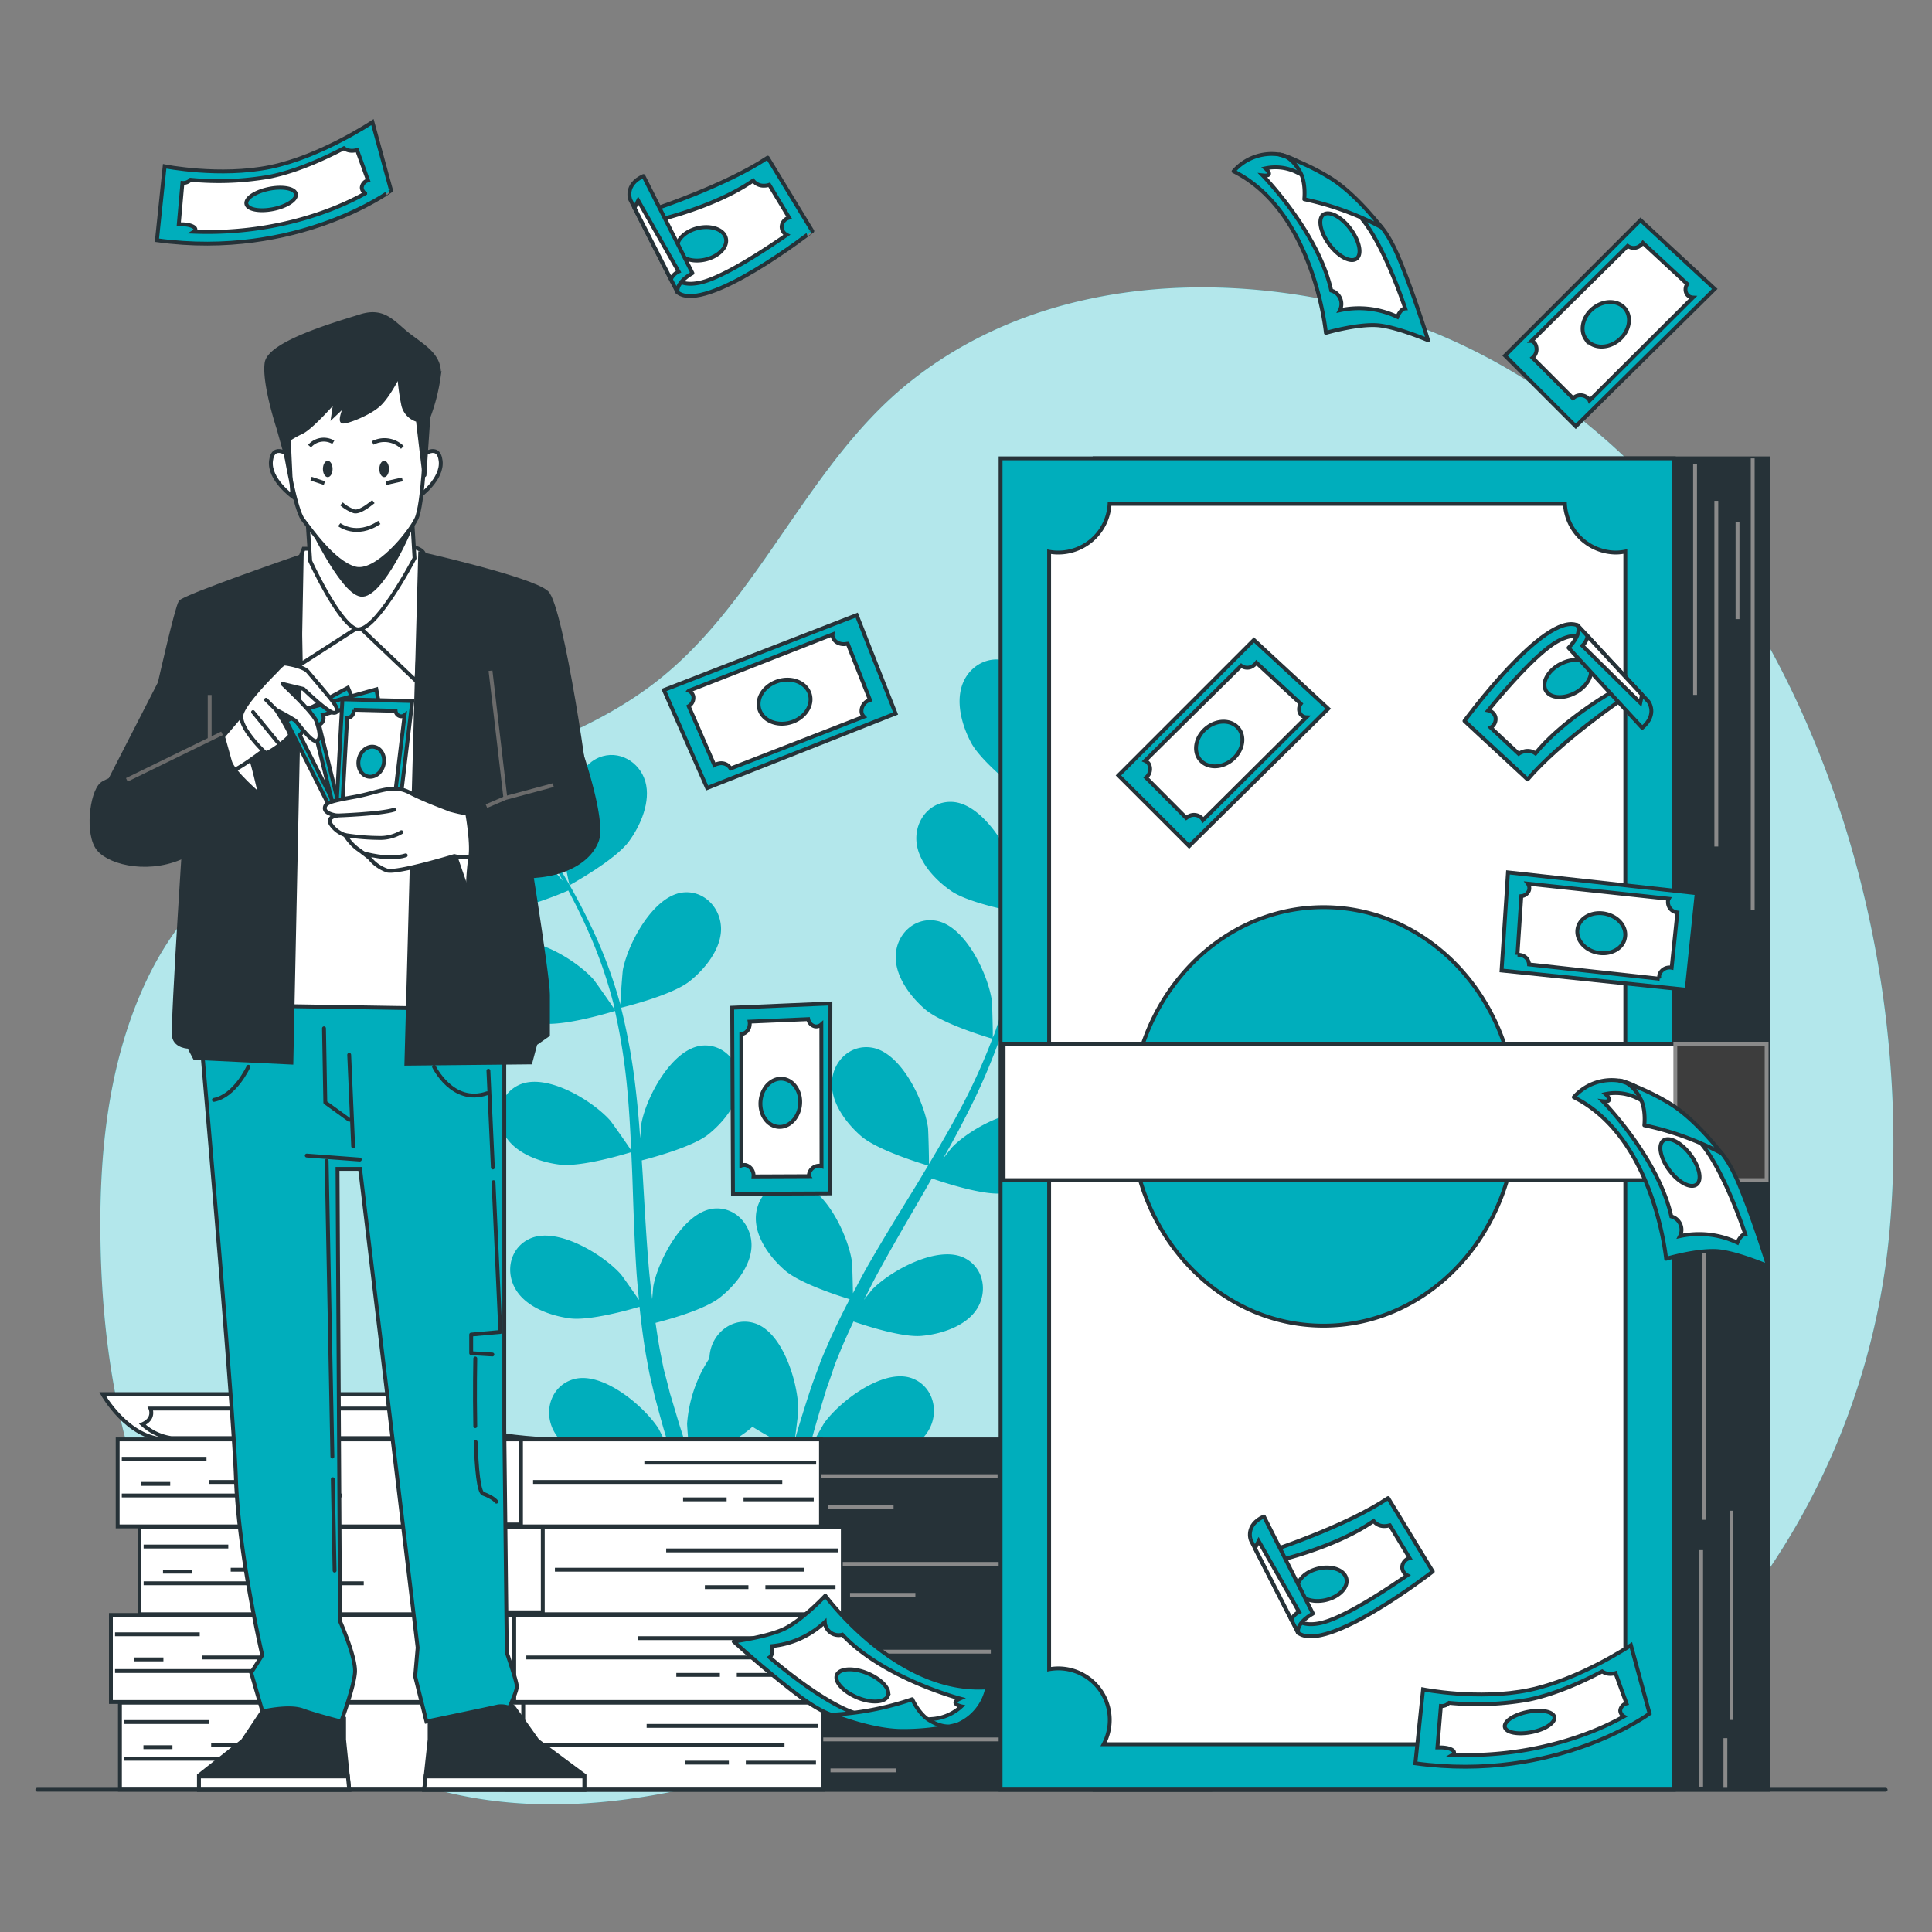 <svg xmlns="http://www.w3.org/2000/svg" viewBox="0 0 500 500"><rect x="0" y="0" width="500" height="500" fill="#808080" stroke="none"/><g id="freepik--background-simple--inject-34"><path d="M335.81,76.3c-36-5.55-73.15.5-100.91,23-27,21.89-39.25,58.53-67.41,78.88C124,209.67,62.23,199.21,37,255.74,28,275.92,25.68,298.47,26,320.56c.37,27.67,4.88,55.67,16.83,80.62s31.85,46.72,57.31,57.54c37.58,16,81.13,6.43,118.85-9.18,15.56-6.43,31.18-14,48-14.86,21.18-1.11,41.23,8.44,61.35,15.15,24.14,8.07,50.88,12.13,74.85,3.55,18.76-6.71,34.18-20.62,46.55-36.24a186.32,186.32,0,0,0,39.15-97.32C498.48,219.18,446.55,93.35,335.81,76.3Z" style="fill:#00AEBC"></path><path d="M335.81,76.3c-36-5.55-73.15.5-100.91,23-27,21.89-39.25,58.53-67.41,78.88C124,209.67,62.23,199.21,37,255.74,28,275.92,25.68,298.47,26,320.56c.37,27.67,4.88,55.67,16.83,80.62s31.85,46.72,57.31,57.54c37.58,16,81.13,6.43,118.85-9.18,15.56-6.43,31.18-14,48-14.86,21.18-1.11,41.23,8.44,61.35,15.15,24.14,8.07,50.88,12.13,74.85,3.55,18.76-6.71,34.18-20.62,46.55-36.24a186.32,186.32,0,0,0,39.15-97.32C498.48,219.18,446.55,93.35,335.81,76.3Z" style="fill:#fff;opacity:0.7"></path></g><g id="freepik--Plants--inject-34"><path d="M284.05,234.34c-5.66,2.08-19.13,1-19.14,1s3.43-8.66,3.72-9.18c3.33-6,13.31-15.67,20.86-14.18,5.45,1.07,8.17,6.75,6.62,11.84S288.87,232.57,284.05,234.34Z" style="fill:#00AEBC"></path><path d="M110.11,177.77c7.69-.36,16.14,10.66,18.56,17.09.2.56,2.47,9.64,2.33,9.63l-.17,0c1.35,1.73,2.78,3.6,4.29,5.68,2.77,3.85,5.86,8.23,8.9,13.22a159.94,159.94,0,0,1,9.06,16.57,118.5,118.5,0,0,1,7.4,19.78l.06.25c.09-2.25.57-8.54.66-9,1.3-6.75,7.76-19,15.4-20,5.51-.68,9.86,3.86,10,9.18s-4.13,10.61-8.16,13.8c-4.54,3.59-16.74,6.59-17.71,6.83a161.1,161.1,0,0,1,3.8,21.18c.49,4.16.85,8.36,1.15,12.58.15-2,.29-3.69.34-3.93,1.29-6.75,7.76-19,15.4-20,5.51-.68,9.86,3.87,10,9.19s-4.13,10.6-8.15,13.79-14.43,6-17.18,6.7c.1,1.62.22,3.23.31,4.85.46,7.77.88,15.53,1.53,23.12.23,2.67.55,5.3.86,7.93.13-1.73.26-3.18.3-3.4,1.29-6.75,7.76-19,15.4-20,5.5-.68,9.86,3.86,10,9.18s-4.13,10.61-8.16,13.8-13.42,5.73-16.68,6.57c.4,2.68.8,5.37,1.31,7.95.38,1.76.64,3.47,1.12,5.22s.89,3.45,1.33,5.15c1,3.24,1.94,6.59,2.95,9.73.7,2.19,1.4,4.26,2.1,6.35-.26-2.66-.65-7.88-.64-8.32a35.47,35.47,0,0,1,5.77-16.89,11.28,11.28,0,0,1,.25-2c1.16-5.2,6.32-8.8,11.59-7.05,7.31,2.43,11.23,15.75,11.17,22.62,0,.41-.54,4.8-.92,7.57.48-1.59.91-3.14,1.42-4.78,1-3.24,2-6.44,3.18-9.89l1.85-5c.58-1.68,1.4-3.37,2.11-5.08,1.71-3.93,3.63-7.83,5.66-11.71-2.84-.86-12.85-4.07-16.75-7.45s-7.88-8.73-7.52-14.15,4.92-9.65,10.39-8.72c7.59,1.29,13.49,13.86,14.47,20.66.06.43.21,5.39.25,8.12,1.23-2.33,2.45-4.65,3.78-7,3.83-6.68,7.91-13.31,12-19.95,1.24-2,2.45-4.07,3.67-6.1-1-.3-13-3.85-17.36-7.64-3.88-3.37-7.89-8.73-7.52-14.15s4.91-9.65,10.38-8.72c7.59,1.29,13.49,13.86,14.47,20.66.08.52.29,7.66.25,9.47,2.69-4.48,5.32-9,7.74-13.52a159.5,159.5,0,0,0,8.67-18.92c-.47-.14-13-3.79-17.47-7.67-3.88-3.36-7.88-8.73-7.52-14.15s4.92-9.65,10.39-8.72c7.59,1.29,13.48,13.86,14.47,20.67.07.53.3,8.21.24,9.61.14-.38.33-.75.47-1.13a117.82,117.82,0,0,0,5.12-20.22c.66-3.79,1.07-7.45,1.4-11-2.4-.44-13.36-2.58-17.77-5.63-4.23-2.92-8.8-7.81-9-13.24s3.83-10.13,9.36-9.81c7.69.45,14.93,12.3,16.65,19,.1.36.64,4.14,1,6.91.12-1.62.28-3.28.37-4.83.34-5.81.29-11.15.21-15.89-.07-2.69-.18-5.12-.31-7.39-2.13-1.67-10.64-8.48-13.11-13.12s-4.2-11-1.91-15.92,8.07-7.22,12.83-4.39c6.62,4,7.59,17.8,6.05,24.5-.14.58-3.25,9.39-3.37,9.31l-.13-.1c.17,2.18.33,4.53.45,7.1.18,4.74.35,10.09.13,15.93a162.76,162.76,0,0,1-1.58,18.82,118.94,118.94,0,0,1-4.75,20.59,1.57,1.57,0,0,1-.09.23c1.32-1.82,5.2-6.81,5.54-7.16,4.8-4.91,17-11.6,23.86-8.17,5,2.48,6.1,8.67,3.25,13.17s-9.29,6.57-14.41,7c-5.77.49-17.6-3.73-18.54-4.07A161.43,161.43,0,0,1,250,288.83c-1.88,3.73-3.9,7.43-6,11.12,1.19-1.54,2.28-2.91,2.45-3.09,4.8-4.92,17-11.6,23.86-8.17,5,2.47,6.09,8.66,3.26,13.17s-9.3,6.57-14.42,7-15.35-2.95-18-3.89c-.81,1.41-1.6,2.82-2.42,4.23-3.9,6.73-7.83,13.43-11.48,20.12-1.28,2.35-2.46,4.72-3.66,7.09,1.07-1.37,2-2.51,2.13-2.68,4.8-4.91,17-11.6,23.87-8.17,5,2.48,6.09,8.67,3.25,13.17s-9.3,6.57-14.41,7c-5,.42-14.36-2.63-17.55-3.72-1.14,2.46-2.29,4.92-3.29,7.35-.65,1.68-1.39,3.25-1.94,5s-1.16,3.37-1.73,5c-1,3.24-2,6.57-2.91,9.75-.63,2.21-1.19,4.33-1.76,6.46,1.25-2.37,3.81-6.94,4.06-7.29,4-5.59,15-14,22.36-11.7,5.28,1.7,7.33,7.64,5.2,12.52s-8.19,7.91-13.18,9.11c-5.5,1.32-17.36-.9-18.84-1.19-.93,3.53-1.8,7-2.57,10.22-.17.7-.31,1.33-.47,2H201c.26-1,.52-2.06.8-3.12.93-3.59,2-7.4,3.13-11.3a102.05,102.05,0,0,1-10.21-5.58c-4.19,4-14.57,8.4-15.91,9,1.17,3.45,2.34,6.8,3.49,9.94l.41,1.1H177.9c-1.16-3.39-2.32-7-3.48-10.73-1.47.21-13.44,1.9-18.88.33-4.93-1.43-10.82-4.63-12.76-9.71s.43-10.82,5.78-12.26c7.43-2,18.05,6.93,21.8,12.7.22.34,2.2,4.3,3.41,6.82-.49-1.59-1-3.13-1.46-4.77-1-3.24-1.84-6.5-2.79-10-.41-1.71-.81-3.44-1.22-5.18s-.69-3.59-1.05-5.41c-.74-4.22-1.28-8.53-1.74-12.88-2.83.84-13,3.69-18.07,3s-11.39-2.93-14.08-7.66-1.22-10.76,3.85-13c7-3.11,18.9,4.12,23.47,9.26.29.32,3.15,4.37,4.68,6.63-.25-2.62-.51-5.24-.68-7.9-.49-7.67-.74-15.46-1-23.23-.08-2.38-.2-4.75-.3-7.12-1,.31-13,4-18.7,3.21-5.09-.66-11.39-2.93-14.08-7.66s-1.22-10.76,3.85-13c7.05-3.11,18.9,4.12,23.47,9.26.35.39,4.46,6.22,5.44,7.76-.24-5.23-.52-10.43-1-15.55a158.63,158.63,0,0,0-3.21-20.56c-.46.15-12.93,4-18.8,3.24-5.09-.67-11.39-2.93-14.07-7.66s-1.23-10.76,3.85-13c7-3.11,18.89,4.12,23.47,9.26.35.4,4.78,6.68,5.5,7.88-.09-.39-.14-.81-.24-1.2a116.64,116.64,0,0,0-6.88-19.69c-1.54-3.52-3.21-6.81-4.91-10-2.25,1-12.57,5.23-17.92,5.12-5.14-.11-11.65-1.67-14.84-6.07s-2.39-10.56,2.4-13.34c6.66-3.87,19.24,2,24.35,6.62.27.25,2.82,3.11,4.64,5.21-.79-1.41-1.58-2.88-2.36-4.22-2.92-5-5.91-9.47-8.58-13.37-1.54-2.21-3-4.17-4.35-6-2.69-.21-13.54-1.2-18.17-3.71s-9.56-6.85-10.37-12.22S104.57,178,110.11,177.77Z" style="fill:#00AEBC"></path><path d="M147.43,229.08c-.12.07-1.91-9.11-2-9.7-.54-6.86,2.46-20.42,9.58-23.34,5.13-2.11,10.53,1.12,12,6.22s-1.18,11.33-4.22,15.46C159.29,222.58,147.44,229.07,147.43,229.08Z" style="fill:#00AEBC"></path></g><g id="freepik--banknotes-2--inject-34"><path d="M143.17,372.52s-30.32-.38-37.41-11.72H26.56S33,372.42,43,372.52Z" style="fill:#fff;stroke:#263238;stroke-miterlimit:10"></path><path d="M103.46,364.54H38.94s1.2,2.62-2.09,4.06a14.06,14.06,0,0,0,7.47,3.58h82.14s-10.46-1-16.13-4.3C110.33,367.88,103.76,368.84,103.46,364.54Z" style="fill:#fff;stroke:#263238;stroke-miterlimit:10"></path><rect x="131.21" y="440.66" width="182.02" height="22.52" transform="translate(444.44 903.83) rotate(180)" style="fill:#263238;stroke:#263238;stroke-miterlimit:10"></rect><rect x="31.03" y="440.66" width="182.02" height="22.52" transform="translate(244.09 903.83) rotate(180)" style="fill:#fff;stroke:#263238;stroke-miterlimit:10"></rect><line x1="211.8" y1="446.66" x2="167.35" y2="446.66" style="fill:#fff;stroke:#263238;stroke-miterlimit:10"></line><line x1="203.03" y1="451.67" x2="138.55" y2="451.67" style="fill:#fff;stroke:#263238;stroke-miterlimit:10"></line><line x1="177.36" y1="456.17" x2="188.63" y2="456.17" style="fill:#fff;stroke:#263238;stroke-miterlimit:10"></line><line x1="193.02" y1="456.17" x2="211.17" y2="456.17" style="fill:#fff;stroke:#263238;stroke-miterlimit:10"></line><line x1="32.11" y1="455.17" x2="89.08" y2="455.17" style="fill:#fff;stroke:#263238;stroke-miterlimit:10"></line><line x1="37.12" y1="452.17" x2="44.63" y2="452.17" style="fill:#fff;stroke:#263238;stroke-miterlimit:10"></line><line x1="79.69" y1="451.67" x2="54.65" y2="451.67" style="fill:#fff;stroke:#263238;stroke-miterlimit:10"></line><line x1="32.11" y1="445.66" x2="54.02" y2="445.66" style="fill:#fff;stroke:#263238;stroke-miterlimit:10"></line><line x1="310.72" y1="450.16" x2="299.45" y2="450.16" style="fill:none;stroke:#8a8a8a;stroke-miterlimit:10"></line><line x1="313.23" y1="455.17" x2="278.17" y2="455.17" style="fill:none;stroke:#8a8a8a;stroke-miterlimit:10"></line><line x1="214.93" y1="458.17" x2="231.84" y2="458.17" style="fill:none;stroke:#8a8a8a;stroke-miterlimit:10"></line><line x1="213.05" y1="450.16" x2="258.76" y2="450.16" style="fill:none;stroke:#8a8a8a;stroke-miterlimit:10"></line><line x1="298.2" y1="443.66" x2="271.91" y2="443.66" style="fill:none;stroke:#8a8a8a;stroke-miterlimit:10"></line><rect x="114.13" y="440.66" width="21.29" height="22.02" transform="translate(249.54 903.33) rotate(180)" style="fill:#fff;stroke:#263238;stroke-miterlimit:10"></rect><rect x="128.88" y="417.94" width="182.02" height="22.52" transform="translate(439.77 858.41) rotate(180)" style="fill:#263238;stroke:#263238;stroke-miterlimit:10"></rect><rect x="28.7" y="417.94" width="182.02" height="22.52" transform="translate(239.42 858.41) rotate(180)" style="fill:#fff;stroke:#263238;stroke-miterlimit:10"></rect><line x1="209.46" y1="423.95" x2="165.01" y2="423.95" style="fill:#fff;stroke:#263238;stroke-miterlimit:10"></line><line x1="200.7" y1="428.95" x2="136.21" y2="428.95" style="fill:#fff;stroke:#263238;stroke-miterlimit:10"></line><line x1="175.03" y1="433.46" x2="186.3" y2="433.46" style="fill:#fff;stroke:#263238;stroke-miterlimit:10"></line><line x1="190.68" y1="433.46" x2="208.84" y2="433.46" style="fill:#fff;stroke:#263238;stroke-miterlimit:10"></line><line x1="29.77" y1="432.46" x2="86.75" y2="432.46" style="fill:#fff;stroke:#263238;stroke-miterlimit:10"></line><line x1="34.78" y1="429.45" x2="42.29" y2="429.45" style="fill:#fff;stroke:#263238;stroke-miterlimit:10"></line><line x1="77.36" y1="428.95" x2="52.31" y2="428.95" style="fill:#fff;stroke:#263238;stroke-miterlimit:10"></line><line x1="29.77" y1="422.95" x2="51.69" y2="422.95" style="fill:#fff;stroke:#263238;stroke-miterlimit:10"></line><line x1="308.39" y1="427.45" x2="297.12" y2="427.45" style="fill:none;stroke:#8a8a8a;stroke-miterlimit:10"></line><line x1="310.89" y1="432.46" x2="275.83" y2="432.46" style="fill:none;stroke:#8a8a8a;stroke-miterlimit:10"></line><line x1="212.6" y1="435.46" x2="229.5" y2="435.46" style="fill:none;stroke:#8a8a8a;stroke-miterlimit:10"></line><line x1="210.72" y1="427.45" x2="256.42" y2="427.45" style="fill:none;stroke:#8a8a8a;stroke-miterlimit:10"></line><line x1="295.87" y1="420.95" x2="269.57" y2="420.95" style="fill:none;stroke:#8a8a8a;stroke-miterlimit:10"></line><rect x="111.79" y="417.94" width="21.29" height="22.02" transform="translate(244.87 857.91) rotate(180)" style="fill:#fff;stroke:#263238;stroke-miterlimit:10"></rect><rect x="136.27" y="395.23" width="182.02" height="22.52" transform="translate(454.56 812.99) rotate(180)" style="fill:#263238;stroke:#263238;stroke-miterlimit:10"></rect><rect x="36.09" y="395.23" width="182.02" height="22.52" transform="translate(254.21 812.99) rotate(180)" style="fill:#fff;stroke:#263238;stroke-miterlimit:10"></rect><line x1="216.86" y1="401.24" x2="172.41" y2="401.24" style="fill:#fff;stroke:#263238;stroke-miterlimit:10"></line><line x1="208.09" y1="406.24" x2="143.61" y2="406.24" style="fill:#fff;stroke:#263238;stroke-miterlimit:10"></line><line x1="182.42" y1="410.75" x2="193.69" y2="410.75" style="fill:#fff;stroke:#263238;stroke-miterlimit:10"></line><line x1="198.08" y1="410.75" x2="216.23" y2="410.75" style="fill:#fff;stroke:#263238;stroke-miterlimit:10"></line><line x1="37.17" y1="409.75" x2="94.14" y2="409.75" style="fill:#fff;stroke:#263238;stroke-miterlimit:10"></line><line x1="42.18" y1="406.74" x2="49.69" y2="406.74" style="fill:#fff;stroke:#263238;stroke-miterlimit:10"></line><line x1="84.75" y1="406.24" x2="59.71" y2="406.24" style="fill:#fff;stroke:#263238;stroke-miterlimit:10"></line><line x1="37.17" y1="400.24" x2="59.08" y2="400.24" style="fill:#fff;stroke:#263238;stroke-miterlimit:10"></line><line x1="315.78" y1="404.74" x2="304.51" y2="404.74" style="fill:none;stroke:#8a8a8a;stroke-miterlimit:10"></line><line x1="318.29" y1="409.75" x2="283.23" y2="409.75" style="fill:none;stroke:#8a8a8a;stroke-miterlimit:10"></line><line x1="219.99" y1="412.75" x2="236.9" y2="412.75" style="fill:none;stroke:#8a8a8a;stroke-miterlimit:10"></line><line x1="218.11" y1="404.74" x2="263.82" y2="404.74" style="fill:none;stroke:#8a8a8a;stroke-miterlimit:10"></line><line x1="303.26" y1="398.24" x2="276.97" y2="398.24" style="fill:none;stroke:#8a8a8a;stroke-miterlimit:10"></line><rect x="119.19" y="395.23" width="21.29" height="22.02" transform="translate(259.66 812.49) rotate(180)" style="fill:#fff;stroke:#263238;stroke-miterlimit:10"></rect><rect x="130.63" y="372.52" width="182.02" height="22.52" transform="translate(443.27 767.56) rotate(180)" style="fill:#263238;stroke:#263238;stroke-miterlimit:10"></rect><rect x="30.45" y="372.52" width="182.02" height="22.52" transform="translate(242.92 767.56) rotate(180)" style="fill:#fff;stroke:#263238;stroke-miterlimit:10"></rect><line x1="211.22" y1="378.53" x2="166.76" y2="378.53" style="fill:#fff;stroke:#263238;stroke-miterlimit:10"></line><line x1="202.45" y1="383.53" x2="137.96" y2="383.53" style="fill:#fff;stroke:#263238;stroke-miterlimit:10"></line><line x1="176.78" y1="388.03" x2="188.05" y2="388.03" style="fill:#fff;stroke:#263238;stroke-miterlimit:10"></line><line x1="192.43" y1="388.03" x2="210.59" y2="388.03" style="fill:#fff;stroke:#263238;stroke-miterlimit:10"></line><line x1="31.52" y1="387.03" x2="88.5" y2="387.03" style="fill:#fff;stroke:#263238;stroke-miterlimit:10"></line><line x1="36.53" y1="384.03" x2="44.05" y2="384.03" style="fill:#fff;stroke:#263238;stroke-miterlimit:10"></line><line x1="79.11" y1="383.53" x2="54.06" y2="383.53" style="fill:#fff;stroke:#263238;stroke-miterlimit:10"></line><line x1="31.52" y1="377.53" x2="53.44" y2="377.53" style="fill:#fff;stroke:#263238;stroke-miterlimit:10"></line><line x1="310.14" y1="382.03" x2="298.87" y2="382.03" style="fill:none;stroke:#8a8a8a;stroke-miterlimit:10"></line><line x1="312.64" y1="387.03" x2="277.58" y2="387.03" style="fill:none;stroke:#8a8a8a;stroke-miterlimit:10"></line><line x1="214.35" y1="390.04" x2="231.25" y2="390.04" style="fill:none;stroke:#8a8a8a;stroke-miterlimit:10"></line><line x1="212.47" y1="382.03" x2="258.17" y2="382.03" style="fill:none;stroke:#8a8a8a;stroke-miterlimit:10"></line><line x1="297.62" y1="375.52" x2="271.32" y2="375.52" style="fill:none;stroke:#8a8a8a;stroke-miterlimit:10"></line><rect x="113.54" y="372.52" width="21.29" height="22.02" transform="translate(248.37 767.06) rotate(180)" style="fill:#fff;stroke:#263238;stroke-miterlimit:10"></rect></g><g id="freepik--banknotes-3--inject-34"><rect x="283.28" y="118.62" width="174.24" height="344.56" style="fill:#263238;stroke:#263238;stroke-miterlimit:10"></rect><line x1="438.68" y1="120.19" x2="438.68" y2="179.84" style="fill:none;stroke:#8a8a8a;stroke-miterlimit:10"></line><line x1="449.67" y1="135.1" x2="449.67" y2="160.22" style="fill:none;stroke:#8a8a8a;stroke-miterlimit:10"></line><line x1="444.18" y1="129.61" x2="444.18" y2="219.08" style="fill:none;stroke:#8a8a8a;stroke-miterlimit:10"></line><line x1="453.6" y1="118.62" x2="453.6" y2="235.57" style="fill:none;stroke:#8a8a8a;stroke-miterlimit:10"></line><line x1="440.25" y1="462.39" x2="440.25" y2="401.17" style="fill:none;stroke:#8a8a8a;stroke-miterlimit:10"></line><line x1="446.53" y1="463.18" x2="446.53" y2="449.83" style="fill:none;stroke:#8a8a8a;stroke-miterlimit:10"></line><line x1="448.1" y1="445.12" x2="448.1" y2="390.97" style="fill:none;stroke:#8a8a8a;stroke-miterlimit:10"></line><line x1="441.04" y1="393.32" x2="441.04" y2="304.63" style="fill:none;stroke:#8a8a8a;stroke-miterlimit:10"></line><rect x="258.95" y="118.62" width="174.24" height="344.56" style="fill:#00AEBC;stroke:#263238;stroke-miterlimit:10"></rect><path d="M418.28,143A13.33,13.33,0,0,1,405,130.39H287.16A13.31,13.31,0,0,1,273.86,143a13,13,0,0,1-2.35-.22V432a14,14,0,0,1,2.35-.22,13.34,13.34,0,0,1,11.77,19.62H406.51a13.33,13.33,0,0,1,11.77-19.62,14,14,0,0,1,2.35.22V142.73A13,13,0,0,1,418.28,143ZM342.54,343.09c-27.53,0-49.84-24.24-49.84-54.15s22.31-54.16,49.84-54.16,49.84,24.25,49.84,54.16S370.06,343.09,342.54,343.09Z" style="fill:#fff;stroke:#263238;stroke-miterlimit:10"></path><rect x="259.73" y="270.1" width="197.47" height="35.32" style="fill:#fff;stroke:#263238;stroke-miterlimit:10"></rect><rect x="433.57" y="270.1" width="23.63" height="35.32" style="fill:#3d3d3d;stroke:#8a8a8a;stroke-miterlimit:10"></rect></g><g id="freepik--Character--inject-34"><path d="M68.68,441.75l-5.82,8.73-11.37,9v3.71H90.38l-1.33-13v-5.82S73.18,437.51,68.68,441.75Z" style="fill:#263238;stroke:#263238;stroke-miterlimit:10"></path><polygon points="90.03 459.74 51.49 459.74 51.49 463.18 90.38 463.18 90.03 459.74" style="fill:#fff;stroke:#263238;stroke-miterlimit:10"></polygon><path d="M132.9,441.75l6.2,8.73,12.13,9v3.71H109.78l1.41-13v-5.82S128.11,437.51,132.9,441.75Z" style="fill:#263238;stroke:#263238;stroke-miterlimit:10"></path><polygon points="110.15 459.74 151.23 459.74 151.23 463.18 109.78 463.18 110.15 459.74" style="fill:#fff;stroke:#263238;stroke-miterlimit:10"></polygon><path d="M51.33,260.68s9.08,102.48,9.73,121.94,6.81,45.73,6.81,45.73L65,432.89l2.92,10.05s6.81-1.62,10.38-.32,10,2.92,10,2.92,3.25-8.76,3.57-12.65S88,419.59,88,419.59l-.65-117.07h5.84L108.09,426.4l-.65,7.46,2.92,11.68s17.19-3.57,18.48-3.9a5.67,5.67,0,0,1,2.92.33s2-4.22,2-5.52-2.6-8.75-2.6-8.75l-.65-58.05V259.71l-79.13-1.62Z" style="fill:#00AEBC;stroke:#263238;stroke-miterlimit:10"></path><polyline points="127.72 305.94 129.49 344.71 121.94 345.39 121.94 350.2 127.43 350.54" style="fill:none;stroke:#263238;stroke-linecap:round;stroke-linejoin:round"></polyline><line x1="126.4" y1="277.1" x2="127.55" y2="302.14" style="fill:none;stroke:#263238;stroke-linecap:round;stroke-linejoin:round"></line><path d="M123.1,373.21c.25,6.93.8,12.94,1.93,13.36,2.75,1,3.43,2.06,3.43,2.06" style="fill:none;stroke:#263238;stroke-linecap:round;stroke-linejoin:round"></path><path d="M123,351.57s-.18,8.76,0,17.52" style="fill:none;stroke:#263238;stroke-linecap:round;stroke-linejoin:round"></path><line x1="79.39" y1="299.06" x2="93.11" y2="300.09" style="fill:none;stroke:#263238;stroke-linecap:round;stroke-linejoin:round"></line><polyline points="83.85 266.12 84.19 285.33 90.37 289.8" style="fill:none;stroke:#263238;stroke-linecap:round;stroke-linejoin:round"></polyline><line x1="90.37" y1="272.98" x2="91.4" y2="296.66" style="fill:none;stroke:#263238;stroke-linecap:round;stroke-linejoin:round"></line><line x1="86.13" y1="382.81" x2="86.59" y2="406.48" style="fill:none;stroke:#263238;stroke-linecap:round;stroke-linejoin:round"></line><line x1="84.53" y1="300.43" x2="86.02" y2="376.96" style="fill:none;stroke:#263238;stroke-linecap:round;stroke-linejoin:round"></line><path d="M112.33,276.07s4.81,9.95,13.73,6.86" style="fill:none;stroke:#263238;stroke-linecap:round;stroke-linejoin:round"></path><path d="M64.29,276.07s-3.44,7.55-8.93,8.58" style="fill:none;stroke:#263238;stroke-linecap:round;stroke-linejoin:round"></path><polygon points="84.67 146.33 74.36 149.45 65.72 260.25 111.29 260.98 113.69 147.05 84.67 146.33" style="fill:#fff;stroke:#263238;stroke-miterlimit:10"></polygon><path d="M81,142H78.58l-1.22,3.16.49,26.75,15.08-9.72,14.83,14.1,1.95-31.86s.73-1.46-1.46-2.43-2.92-1.22-2.92-1.22Z" style="fill:#fff;stroke:#263238;stroke-miterlimit:10"></path><path d="M79.55,134.2l.73,11s7,15.32,11.67,17.51,15.33-18.24,15.33-18.24l-.73-12.16H79.3Z" style="fill:#fff;stroke:#263238;stroke-miterlimit:10"></path><path d="M79.55,134.2s8.75,19,13.86,19.71,13.38-17.52,13.38-19.22S79.55,134.2,79.55,134.2Z" style="fill:#263238;stroke:#263238;stroke-miterlimit:10"></path><path d="M74.93,117.92s-4.22-3.46-4.8,1.34,5.57,9.22,5.57,9.22Z" style="fill:#fff;stroke:#263238;stroke-miterlimit:10"></path><path d="M109.23,117.92s4.23-3.46,4.81,1.34-5.57,9.22-5.57,9.22Z" style="fill:#fff;stroke:#263238;stroke-miterlimit:10"></path><path d="M74.16,118.49s2.31,13.45,4.23,15.94,7.87,11.14,13.44,12.68,14.22-9.22,15.94-12.87,2.31-19.78,2.31-19.78l-.19-8.64s-.58-6.34-3.08-9.8S93.56,90.26,86.46,93,73.4,108.12,73.4,110.62,74.16,118.49,74.16,118.49Z" style="fill:#fff;stroke:#263238;stroke-miterlimit:10"></path><path d="M86.84,103.51s-6,6.92-8.64,8.26a26.48,26.48,0,0,0-3.46,1.92l.38,8.07-3.07-11S68.21,99.09,69,93.91s18.24-10.18,24.39-12.1,8.45,1.92,12.48,5,8.26,5.38,7.69,10.57a48.43,48.43,0,0,1-2.69,10.56s-1,14.4-1,15-1.73-14.21-1.73-14.21a5.24,5.24,0,0,1-3.84-4.23,55.89,55.89,0,0,1-1-7.68s-2.5,5.19-5,7.68-8.64,4.8-9.6,4.61,1-4.8,1-4.8l-3.46,3.27Z" style="fill:#263238;stroke:#263238;stroke-miterlimit:10"></path><path d="M88.38,130.4a9.77,9.77,0,0,0,3.26,1.92c1.54.38,4.23-1.92,5-2.5" style="fill:none;stroke:#263238;stroke-miterlimit:10"></path><path d="M87.8,135.78s4.42,3.45,10.37-.58" style="fill:#fff;stroke:#263238;stroke-miterlimit:10"></path><ellipse cx="84.82" cy="121.37" rx="1.25" ry="2.11" style="fill:#263238"></ellipse><ellipse cx="99.42" cy="121.37" rx="1.25" ry="2.11" style="fill:#263238"></ellipse><path d="M96.44,114.65a6.59,6.59,0,0,1,7.69,1.15" style="fill:none;stroke:#263238;stroke-miterlimit:10"></path><path d="M86.26,114.46a4.85,4.85,0,0,0-6.14,1" style="fill:none;stroke:#263238;stroke-miterlimit:10"></path><line x1="99.9" y1="125.02" x2="104.13" y2="124.06" style="fill:none;stroke:#263238;stroke-miterlimit:10"></line><line x1="80.5" y1="123.87" x2="83.96" y2="125.02" style="fill:none;stroke:#263238;stroke-miterlimit:10"></line><path d="M77.6,170,75.41,275l-25-1.21L48.9,270.9s-3.4,0-3.89-2.68,3.4-61.53,3.4-61.53L27,204.74l14.35-28s4.38-19.46,5.35-20.92,31.38-11.92,31.38-11.92Z" style="fill:#263238;stroke:#263238;stroke-miterlimit:10"></path><path d="M108.74,143.28l-3.57,132,32.1-.33,1.3-4.86,3.24-2.27V257.44c0-5.19-6.16-42.81-6.16-42.81s16.22-2.27,16.54-5.51-6.81-52.21-10.7-55.78S108.74,143.28,108.74,143.28Z" style="fill:#263238;stroke:#263238;stroke-miterlimit:10"></path><path d="M116.79,218.55l4.27,12.3s2.47-5.94,2.1-9.68-.38-4.87-1.5-5.06S117,215.18,116.79,218.55Z" style="fill:#fff;stroke:#263238;stroke-miterlimit:10"></path><polygon points="74.12 186.59 87.79 213.75 102.21 206.63 90.04 177.98 74.12 186.59" style="fill:#00AEBC;stroke:#263238;stroke-miterlimit:10"></polygon><path d="M97.83,205.54a1.76,1.76,0,0,1,1-2.26,1,1,0,0,1,.24,0l-9-21.09a1.42,1.42,0,0,1-.92.82,1.57,1.57,0,0,1-1.65-.64L78,187.48a2,2,0,0,1,.27.6,1.85,1.85,0,0,1-.7,2.13L87.06,209a1.39,1.39,0,0,1,.63-.4,1.72,1.72,0,0,1,1.94,1.11l8.23-4.06Zm-8.12-4.86c-1.75.49-3.64-.8-4.23-2.89s.34-4.19,2.08-4.68,3.64.8,4.23,2.89S91.45,200.18,89.71,200.68Z" style="fill:#fff;stroke:#263238;stroke-miterlimit:10"></path><polygon points="79.97 183.25 87.27 212.76 102.91 209.02 97.4 178.39 79.97 183.25" style="fill:#00AEBC;stroke:#263238;stroke-miterlimit:10"></polygon><path d="M98.88,207a1.76,1.76,0,0,1,1.49-2,1,1,0,0,1,.24,0l-4-22.55a1.46,1.46,0,0,1-1.08.6,1.61,1.61,0,0,1-1.48-1L83.59,185a2,2,0,0,1,.14.65,1.85,1.85,0,0,1-1.16,1.92L87.62,208a1.34,1.34,0,0,1,.7-.24,1.69,1.69,0,0,1,1.64,1.5l8.93-2.13S98.88,207,98.88,207ZM92,200.44c-1.81.1-3.37-1.58-3.48-3.75s1.26-4,3.07-4.1,3.36,1.59,3.48,3.76S93.85,200.35,92,200.44Z" style="fill:#fff;stroke:#263238;stroke-miterlimit:10"></path><polygon points="88.62 180.97 86.94 211.32 102.99 212.34 106.71 181.43 88.62 180.97" style="fill:#00AEBC;stroke:#263238;stroke-miterlimit:10"></polygon><path d="M99.73,209.21a1.76,1.76,0,0,1,2-1.46,1,1,0,0,1,.24.09l2.74-22.76a1.43,1.43,0,0,1-1.21.26,1.58,1.58,0,0,1-1.12-1.38l-10.81-.27a1.82,1.82,0,0,1-.06.65,1.85,1.85,0,0,1-1.67,1.5l-1.16,21a1.36,1.36,0,0,1,.75,0,1.7,1.7,0,0,1,1.12,1.93l9.17.58A.28.28,0,0,1,99.73,209.21Zm-4.62-8.27c-1.75-.44-2.75-2.5-2.22-4.61s2.38-3.46,4.14-3,2.74,2.51,2.22,4.62S96.87,201.38,95.11,200.94Z" style="fill:#fff;stroke:#263238;stroke-miterlimit:10"></path><path d="M121.66,210.68a43.6,43.6,0,0,1-5.24-1.12c-.75-.37-6.18-2.25-10.49-4.49s-7.86,0-14,1.12-7.87,1.5-7.87,3,3.19,1.87,3.19,1.87-3,.37-1.5,2.43a7.22,7.22,0,0,0,3.56,2.62,12.9,12.9,0,0,0,3.18,3.56c1.87,1.31,3.18,2.44,3.18,2.44a10,10,0,0,0,4.5,3.18c2.62.75,17.41-3.75,17.41-3.75s4.49,1.31,5.62-1.12S121.66,210.68,121.66,210.68Z" style="fill:#fff;stroke:#263238;stroke-linecap:round;stroke-linejoin:round"></path><path d="M87.21,211.06s11.23-.38,14.79-1.5" style="fill:none;stroke:#263238;stroke-linecap:round;stroke-linejoin:round"></path><path d="M89.27,216.11a59.62,59.62,0,0,0,9.36.75,10.71,10.71,0,0,0,5.24-1.49" style="fill:none;stroke:#263238;stroke-linecap:round;stroke-linejoin:round"></path><path d="M94,220.8s6.55,2,11,.56" style="fill:none;stroke:#263238;stroke-linecap:round;stroke-linejoin:round"></path><path d="M127.22,178.63l3.57,27.89-10.06,2.92s1.63,8.43,1,12.33a66.82,66.82,0,0,0-.65,9.08s11-3.57,18.16-4.22,13.3-3.89,15.24-9.08-4.21-23-4.21-23" style="fill:#263238;stroke:#263238;stroke-miterlimit:10"></path><polyline points="125.89 208.62 130.79 206.52 143.19 203.19" style="fill:none;stroke:#6b6b6b;stroke-miterlimit:10"></polyline><line x1="130.79" y1="206.52" x2="126.94" y2="173.58" style="fill:none;stroke:#6b6b6b;stroke-miterlimit:10"></line><path d="M67.38,205.88s-2.24-9.92-3.18-11.8-6,3.38-6.37,5.06S65.88,206.07,67.38,205.88Z" style="fill:#fff;stroke:#263238;stroke-miterlimit:10"></path><path d="M62.49,185l-4.84,5.68S59,199,60.08,199.33s8.8-5.62,8.8-5.62Z" style="fill:#fff;stroke:#263238;stroke-miterlimit:10"></path><path d="M71.48,173.61s-8.43,8.24-9,11.42,5.43,9.18,6.18,9.74,6.18-3.75,6.36-4.5-3.55-6.55-3.55-6.55a50.83,50.83,0,0,1,5,2.81c.56.56,4.12,5.62,5.43,5.24s.75-2.81,0-5.05-8.8-9.74-8.8-9.74l5.43,1.31s6.37,6.18,7.87,6.18.75-1.5-.19-2.81-5.43-6.55-6.55-7.86-5.43-2.06-6-2.06S71.48,173.61,71.48,173.61Z" style="fill:#fff;stroke:#263238;stroke-linecap:round;stroke-linejoin:round"></path><line x1="71.48" y1="183.72" x2="68.86" y2="181.1" style="fill:none;stroke:#263238;stroke-linecap:round;stroke-linejoin:round"></line><line x1="65.49" y1="184.28" x2="72.23" y2="192.52" style="fill:none;stroke:#263238;stroke-linecap:round;stroke-linejoin:round"></line><path d="M57.46,189.78s1.31,4.49,2.06,7.3,7.86,8.8,7.86,8.8-10.11,10.67-19.1,15.35-19.55,2.33-22.73-1.41-1.87-14.6.75-16.85,17.86-5.14,21.61-7.2S57.46,189.78,57.46,189.78Z" style="fill:#263238;stroke:#263238;stroke-miterlimit:10"></path><line x1="57.46" y1="189.78" x2="32.82" y2="201.82" style="fill:none;stroke:#6b6b6b;stroke-miterlimit:10"></line><line x1="54.26" y1="191.36" x2="54.26" y2="179.86" style="fill:none;stroke:#6b6b6b;stroke-miterlimit:10"></line></g><g id="freepik--banknotes-1--inject-34"><path d="M218.24,444.3s-3,.85-11-5.08-17.36-14.4-17.36-14.4,9.24-1.24,13.51-3.49c4.7-2.49,10.2-8.37,10.2-8.37s18.63,25.41,41.93,23.72a13.07,13.07,0,0,1-8,9.74C240.26,449.38,218.24,444.3,218.24,444.3Z" style="fill:#00AEBC;stroke:#263238;stroke-linejoin:round"></path><path d="M248.47,439.59S228.69,434.4,218,423.05a3.6,3.6,0,0,1-4.54-3.24A23.26,23.26,0,0,1,199.83,426s.32,2.27-.65,2.92c0,0,15.24,13.3,24,14.92a64.76,64.76,0,0,0,18.48,1,12.43,12.43,0,0,0,7.14-3.24S245.55,440.89,248.47,439.59Zm-18.68-.73c-.71,1.75-4.24,2-7.89.48s-6-4.09-5.34-5.83,4.24-2,7.89-.48S230.49,437.12,229.79,438.86Z" style="fill:#fff;stroke:#263238;stroke-miterlimit:10"></path><path d="M215.24,443.77s10.2,4.2,18.25,4.2a60.9,60.9,0,0,0,14-1.55s-2.75,1.5-7.22-1.37c-2.55-1.64-4.19-5.29-4.19-5.29A76.72,76.72,0,0,1,215.24,443.77Z" style="fill:#00AEBC;stroke:#263238;stroke-linejoin:round"></path><path d="M329.82,401.06s18.57-6.11,29.43-13.36l11.55,19s-27.62,21.51-34.87,15.85Z" style="fill:#00AEBC;stroke:#263238;stroke-linejoin:round"></path><path d="M362.88,405.59a2.53,2.53,0,0,1,1.93-2.35l-5.13-8.51a4.12,4.12,0,0,1-1.33.22,3.39,3.39,0,0,1-2.87-1.32c-9.59,6.71-24.3,10.15-24.3,10.15l2.94,11.55s-.45,6.34,7.47,4.75c6.14-1.23,17.69-9,22.6-12.39A2.44,2.44,0,0,1,362.88,405.59Zm-19.79,8.5c-3.47.79-6.7-.39-7.22-2.64s1.88-4.73,5.35-5.53,6.71.39,7.23,2.64S346.57,413.29,343.09,414.09Z" style="fill:#fff;stroke:#263238;stroke-miterlimit:10"></path><path d="M327.1,392.46l12.68,25.13s-4.3,2.26-3.85,5l-12.22-24S322.12,394.72,327.1,392.46Z" style="fill:#00AEBC;stroke:#263238;stroke-linejoin:round"></path><path d="M324.79,400.7l9.42,18.48a4,4,0,0,1,2-2L325.74,398.8Z" style="fill:#fff;stroke:#263238;stroke-miterlimit:10"></path><polygon points="189.49 260.79 189.69 308.96 214.83 308.85 214.91 259.7 189.49 260.79" style="fill:#00AEBC;stroke:#263238;stroke-miterlimit:10"></polygon><path d="M209.32,304.23a2.71,2.71,0,0,1,2.92-2.54,2.26,2.26,0,0,1,.37.11l-.05-36.67a2,2,0,0,1-1.66.49,2.33,2.33,0,0,1-1.74-1.87L194,264.4a3,3,0,0,1,0,.94,2.57,2.57,0,0,1-2.15,2.31l0,34a2.18,2.18,0,0,1,1.16-.13,2.79,2.79,0,0,1,2,2.94l14.36-.06C209.32,304.32,209.31,304.27,209.32,304.23ZM201,291.57c-2.79-.51-4.63-3.68-4.11-7.09s3.23-5.76,6-5.24,4.64,3.68,4.11,7.09S203.76,292.09,201,291.57Z" style="fill:#fff;stroke:#263238;stroke-miterlimit:10"></path><polygon points="424.56 56.97 389.5 92.03 407.8 110.33 443.78 74.77 424.56 56.97" style="fill:#00AEBC;stroke:#263238;stroke-miterlimit:10"></polygon><path d="M407.18,103a2.79,2.79,0,0,1,4,.29,2,2,0,0,1,.19.36L438.12,77a2.06,2.06,0,0,1-1.57-.86,2.4,2.4,0,0,1,.11-2.63L425.18,62.86a3.47,3.47,0,0,1-.69.69,2.63,2.63,0,0,1-3.25.09l-24.87,24.6a2.16,2.16,0,0,1,.93.74,2.86,2.86,0,0,1-.68,3.61l10.45,10.46Zm3.2-15.28c-1.66-2.41-.67-6.06,2.2-8.15s6.55-1.81,8.2.6.66,6.07-2.21,8.15S412,90.09,410.38,87.67Z" style="fill:#fff;stroke:#263238;stroke-miterlimit:10"></path><polygon points="183 203.94 231.78 184.65 221.71 159.19 171.82 178.58 183 203.94" style="fill:#00AEBC;stroke:#263238;stroke-miterlimit:10"></polygon><path d="M219.2,166.61c-1.77.39-3.44-.48-3.73-2a3,3,0,0,1,0-.43l-37.19,14.58a2.18,2.18,0,0,1,1.16,1.5,2.54,2.54,0,0,1-1.21,2.5L184.88,198a3.68,3.68,0,0,1,1-.37,2.78,2.78,0,0,1,3.19,1.27l34.49-13.42a2.22,2.22,0,0,1-.59-1.11,3,3,0,0,1,2.18-3.22l-5.76-14.55Zm-9.52,13.49c.59,3-1.9,6.17-5.57,7s-7.11-1-7.7-4,1.9-6.16,5.57-7S209.09,177.06,209.68,180.1Z" style="fill:#fff;stroke:#263238;stroke-miterlimit:10"></path><path d="M355.17,56.81s3,.79,6.86,10,7.56,21.25,7.56,21.25-8.58-3.66-13.4-3.91c-5.32-.27-13.05,2-13.05,2s-3-31.37-23.89-41.82A13.06,13.06,0,0,1,331.15,40C338.85,41.18,355.17,56.81,355.17,56.81Z" style="fill:#00AEBC;stroke:#263238;stroke-linejoin:round"></path><path d="M326.79,45.39S341.13,60,344.52,75.19a3.61,3.61,0,0,1,2.24,5.11A23.24,23.24,0,0,1,361.62,82s.88-2.12,2.05-2.18c0,0-6.3-19.22-13-25.09a65,65,0,0,0-15.39-10.3,12.5,12.5,0,0,0-7.79-.86S330,45.77,326.79,45.39Zm15.68,10.18c1.49-1.13,4.64.49,7,3.63s3.1,6.6,1.6,7.74-4.64-.49-7-3.63S341,56.71,342.47,55.57Z" style="fill:#fff;stroke:#263238;stroke-miterlimit:10"></path><path d="M357.48,58.8S350.86,50,343.94,45.85A61.1,61.1,0,0,0,331.15,40s3.13.12,5.5,4.87c1.35,2.72.9,6.69.9,6.69A76.84,76.84,0,0,1,357.48,58.8Z" style="fill:#00AEBC;stroke:#263238;stroke-linejoin:round"></path><path d="M96.39,31.6l4.83,17.7S77.08,67.18,40.61,62.17l2-19.13s14.3,2.86,27.35.18S96.39,31.6,96.39,31.6Z" style="fill:#00AEBC;stroke:#263238;stroke-miterlimit:10"></path><path d="M93.63,48.52a2.15,2.15,0,0,1,1.62-1.84L92.4,38.81a4.06,4.06,0,0,1-1.29.21A3.56,3.56,0,0,1,89,38.37C85,40.47,77.49,44.13,70,45.68a75.8,75.8,0,0,1-20.68.84,2.58,2.58,0,0,1-2.11.81l-.95,10.72c.24,0,.49,0,.74,0,2,0,3.57.6,3.57,1.34a.77.77,0,0,1-.37.58c23.17.88,39.39-7.13,44.31-9.93A1.85,1.85,0,0,1,93.63,48.52ZM70.7,54.11c-3.54.71-6.64.11-6.93-1.34s2.34-3.19,5.88-3.9,6.64-.11,6.93,1.34S74.24,53.4,70.7,54.11Z" style="fill:#fff;stroke:#263238;stroke-miterlimit:10"></path><path d="M422.08,425.77l4.82,17.7s-24.13,17.88-60.61,12.87l2-19.13s14.3,2.86,27.36.18S422.08,425.77,422.08,425.77Z" style="fill:#00AEBC;stroke:#263238;stroke-miterlimit:10"></path><path d="M419.31,442.7a2.15,2.15,0,0,1,1.62-1.85L418.08,433a4.36,4.36,0,0,1-1.29.2,3.64,3.64,0,0,1-2.16-.64c-3.91,2.09-11.46,5.75-18.94,7.3a75.79,75.79,0,0,1-20.68.84,2.58,2.58,0,0,1-2.11.81L372,452.23q.36,0,.75,0c2,0,3.56.59,3.56,1.33a.77.77,0,0,1-.37.58c23.17.89,39.39-7.12,44.32-9.93A1.85,1.85,0,0,1,419.31,442.7Zm-22.93,5.58c-3.54.71-6.64.11-6.93-1.33s2.34-3.2,5.88-3.91,6.64-.1,6.93,1.34S399.92,447.58,396.38,448.28Z" style="fill:#fff;stroke:#263238;stroke-miterlimit:10"></path><path d="M169.24,54.16s18.56-6.11,29.43-13.36l11.55,19S182.6,81.33,175.35,75.67Z" style="fill:#00AEBC;stroke:#263238;stroke-linejoin:round"></path><path d="M202.29,58.69a2.54,2.54,0,0,1,1.94-2.35l-5.14-8.51a4,4,0,0,1-1.32.22,3.39,3.39,0,0,1-2.87-1.32c-9.59,6.71-24.3,10.15-24.3,10.15l2.94,11.55s-.45,6.34,7.47,4.75c6.13-1.23,17.68-9,22.6-12.39A2.44,2.44,0,0,1,202.29,58.69Zm-19.78,8.5c-3.47.79-6.71-.39-7.22-2.64s1.88-4.73,5.35-5.53,6.71.39,7.23,2.65S186,66.39,182.51,67.19Z" style="fill:#fff;stroke:#263238;stroke-miterlimit:10"></path><path d="M166.52,45.56,179.2,70.69s-4.3,2.26-3.85,5l-12.23-24S161.54,47.82,166.52,45.56Z" style="fill:#00AEBC;stroke:#263238;stroke-linejoin:round"></path><path d="M164.21,53.8l9.41,18.48a4,4,0,0,1,2-2L165.16,51.9Z" style="fill:#fff;stroke:#263238;stroke-miterlimit:10"></path><polygon points="324.51 165.62 289.45 200.68 307.75 218.97 343.74 183.41 324.51 165.62" style="fill:#00AEBC;stroke:#263238;stroke-miterlimit:10"></polygon><path d="M307.14,211.6a2.79,2.79,0,0,1,4,.29,2,2,0,0,1,.18.36l26.78-26.62a2,2,0,0,1-1.56-.86,2.4,2.4,0,0,1,.1-2.63l-11.48-10.63a3.18,3.18,0,0,1-.69.68,2.62,2.62,0,0,1-3.25.1l-24.87,24.59a2.2,2.2,0,0,1,.93.75,2.86,2.86,0,0,1-.68,3.61L307,211.69Zm3.19-15.28c-1.65-2.42-.66-6.06,2.21-8.15s6.54-1.81,8.19.6.67,6.06-2.21,8.15S312,198.73,310.33,196.32Z" style="fill:#fff;stroke:#263238;stroke-miterlimit:10"></path><polygon points="388.6 251.16 436.51 256.16 439.11 231.16 390.26 225.77 388.6 251.16" style="fill:#00AEBC;stroke:#263238;stroke-miterlimit:10"></polygon><path d="M433.92,236.13a2.71,2.71,0,0,1-2.21-3.17,2.32,2.32,0,0,1,.16-.36l-36.47-3.91a2,2,0,0,1,.31,1.71,2.31,2.31,0,0,1-2,1.52l-1,15.17a3.38,3.38,0,0,1,.94.1,2.57,2.57,0,0,1,2.06,2.4l33.77,3.71a2.08,2.08,0,0,1,0-1.16,2.78,2.78,0,0,1,3.14-1.7l1.48-14.28Zm-13.48,7c-.81,2.72-4.16,4.21-7.49,3.32s-5.38-3.83-4.57-6.55,4.17-4.21,7.5-3.32S421.25,240.35,420.44,243.08Z" style="fill:#fff;stroke:#263238;stroke-miterlimit:10"></path><path d="M443.18,296.43s3,.79,6.86,10,7.55,21.25,7.55,21.25-8.57-3.66-13.4-3.91c-5.31-.27-13,2-13,2s-3-31.37-23.89-41.82a13.05,13.05,0,0,1,11.89-4.26C426.85,280.8,443.18,296.43,443.18,296.43Z" style="fill:#00AEBC;stroke:#263238;stroke-linejoin:round"></path><path d="M414.79,285s14.35,14.58,17.74,29.81a3.59,3.59,0,0,1,2.24,5.1,23.21,23.21,0,0,1,14.85,1.68s.89-2.12,2.05-2.18c0,0-6.29-19.22-13-25.09A64.78,64.78,0,0,0,423.3,284a12.5,12.5,0,0,0-7.79-.86S418,285.39,414.79,285Zm15.68,10.18c1.5-1.13,4.64.49,7,3.63s3.1,6.6,1.6,7.74-4.64-.49-7-3.63S429,296.33,430.47,295.19Z" style="fill:#fff;stroke:#263238;stroke-miterlimit:10"></path><path d="M445.48,298.42s-6.62-8.83-13.53-12.95a61,61,0,0,0-12.8-5.81s3.14.12,5.5,4.87c1.36,2.72.9,6.69.9,6.69A76.71,76.71,0,0,1,445.48,298.42Z" style="fill:#00AEBC;stroke:#263238;stroke-linejoin:round"></path><path d="M420,180.83s-16.19,10.95-24.67,20.89L379,186.58s20.69-28.24,29.21-24.77Z" style="fill:#00AEBC;stroke:#263238;stroke-linejoin:round"></path><path d="M387,185.51a2.52,2.52,0,0,1-1.22,2.78l7.26,6.79a4.14,4.14,0,0,1,1.22-.57,3.39,3.39,0,0,1,3.12.48c7.4-9.07,20.61-16.4,20.61-16.4l-6-10.31s-1.3-6.22-8.49-2.53c-5.56,2.86-14.56,13.45-18.35,18.1A2.43,2.43,0,0,1,387,185.51Zm16.71-13.58c3.12-1.72,6.56-1.46,7.67.56s-.52,5.07-3.64,6.78-6.56,1.46-7.68-.57S400.55,173.64,403.68,171.93Z" style="fill:#fff;stroke:#263238;stroke-miterlimit:10"></path><path d="M425,188.36l-19.06-20.71s3.52-3.35,2.34-5.84l18.32,19.74S429.14,184.82,425,188.36Z" style="fill:#00AEBC;stroke:#263238;stroke-linejoin:round"></path><path d="M424.94,179.8l-14.1-15.2a4.06,4.06,0,0,1-1.33,2.5l15,14.79Z" style="fill:#fff;stroke:#263238;stroke-miterlimit:10"></path></g><g id="freepik--Floor--inject-34"><line x1="9.66" y1="463.18" x2="488" y2="463.18" style="fill:none;stroke:#263238;stroke-linecap:round;stroke-linejoin:round"></line></g></svg>
